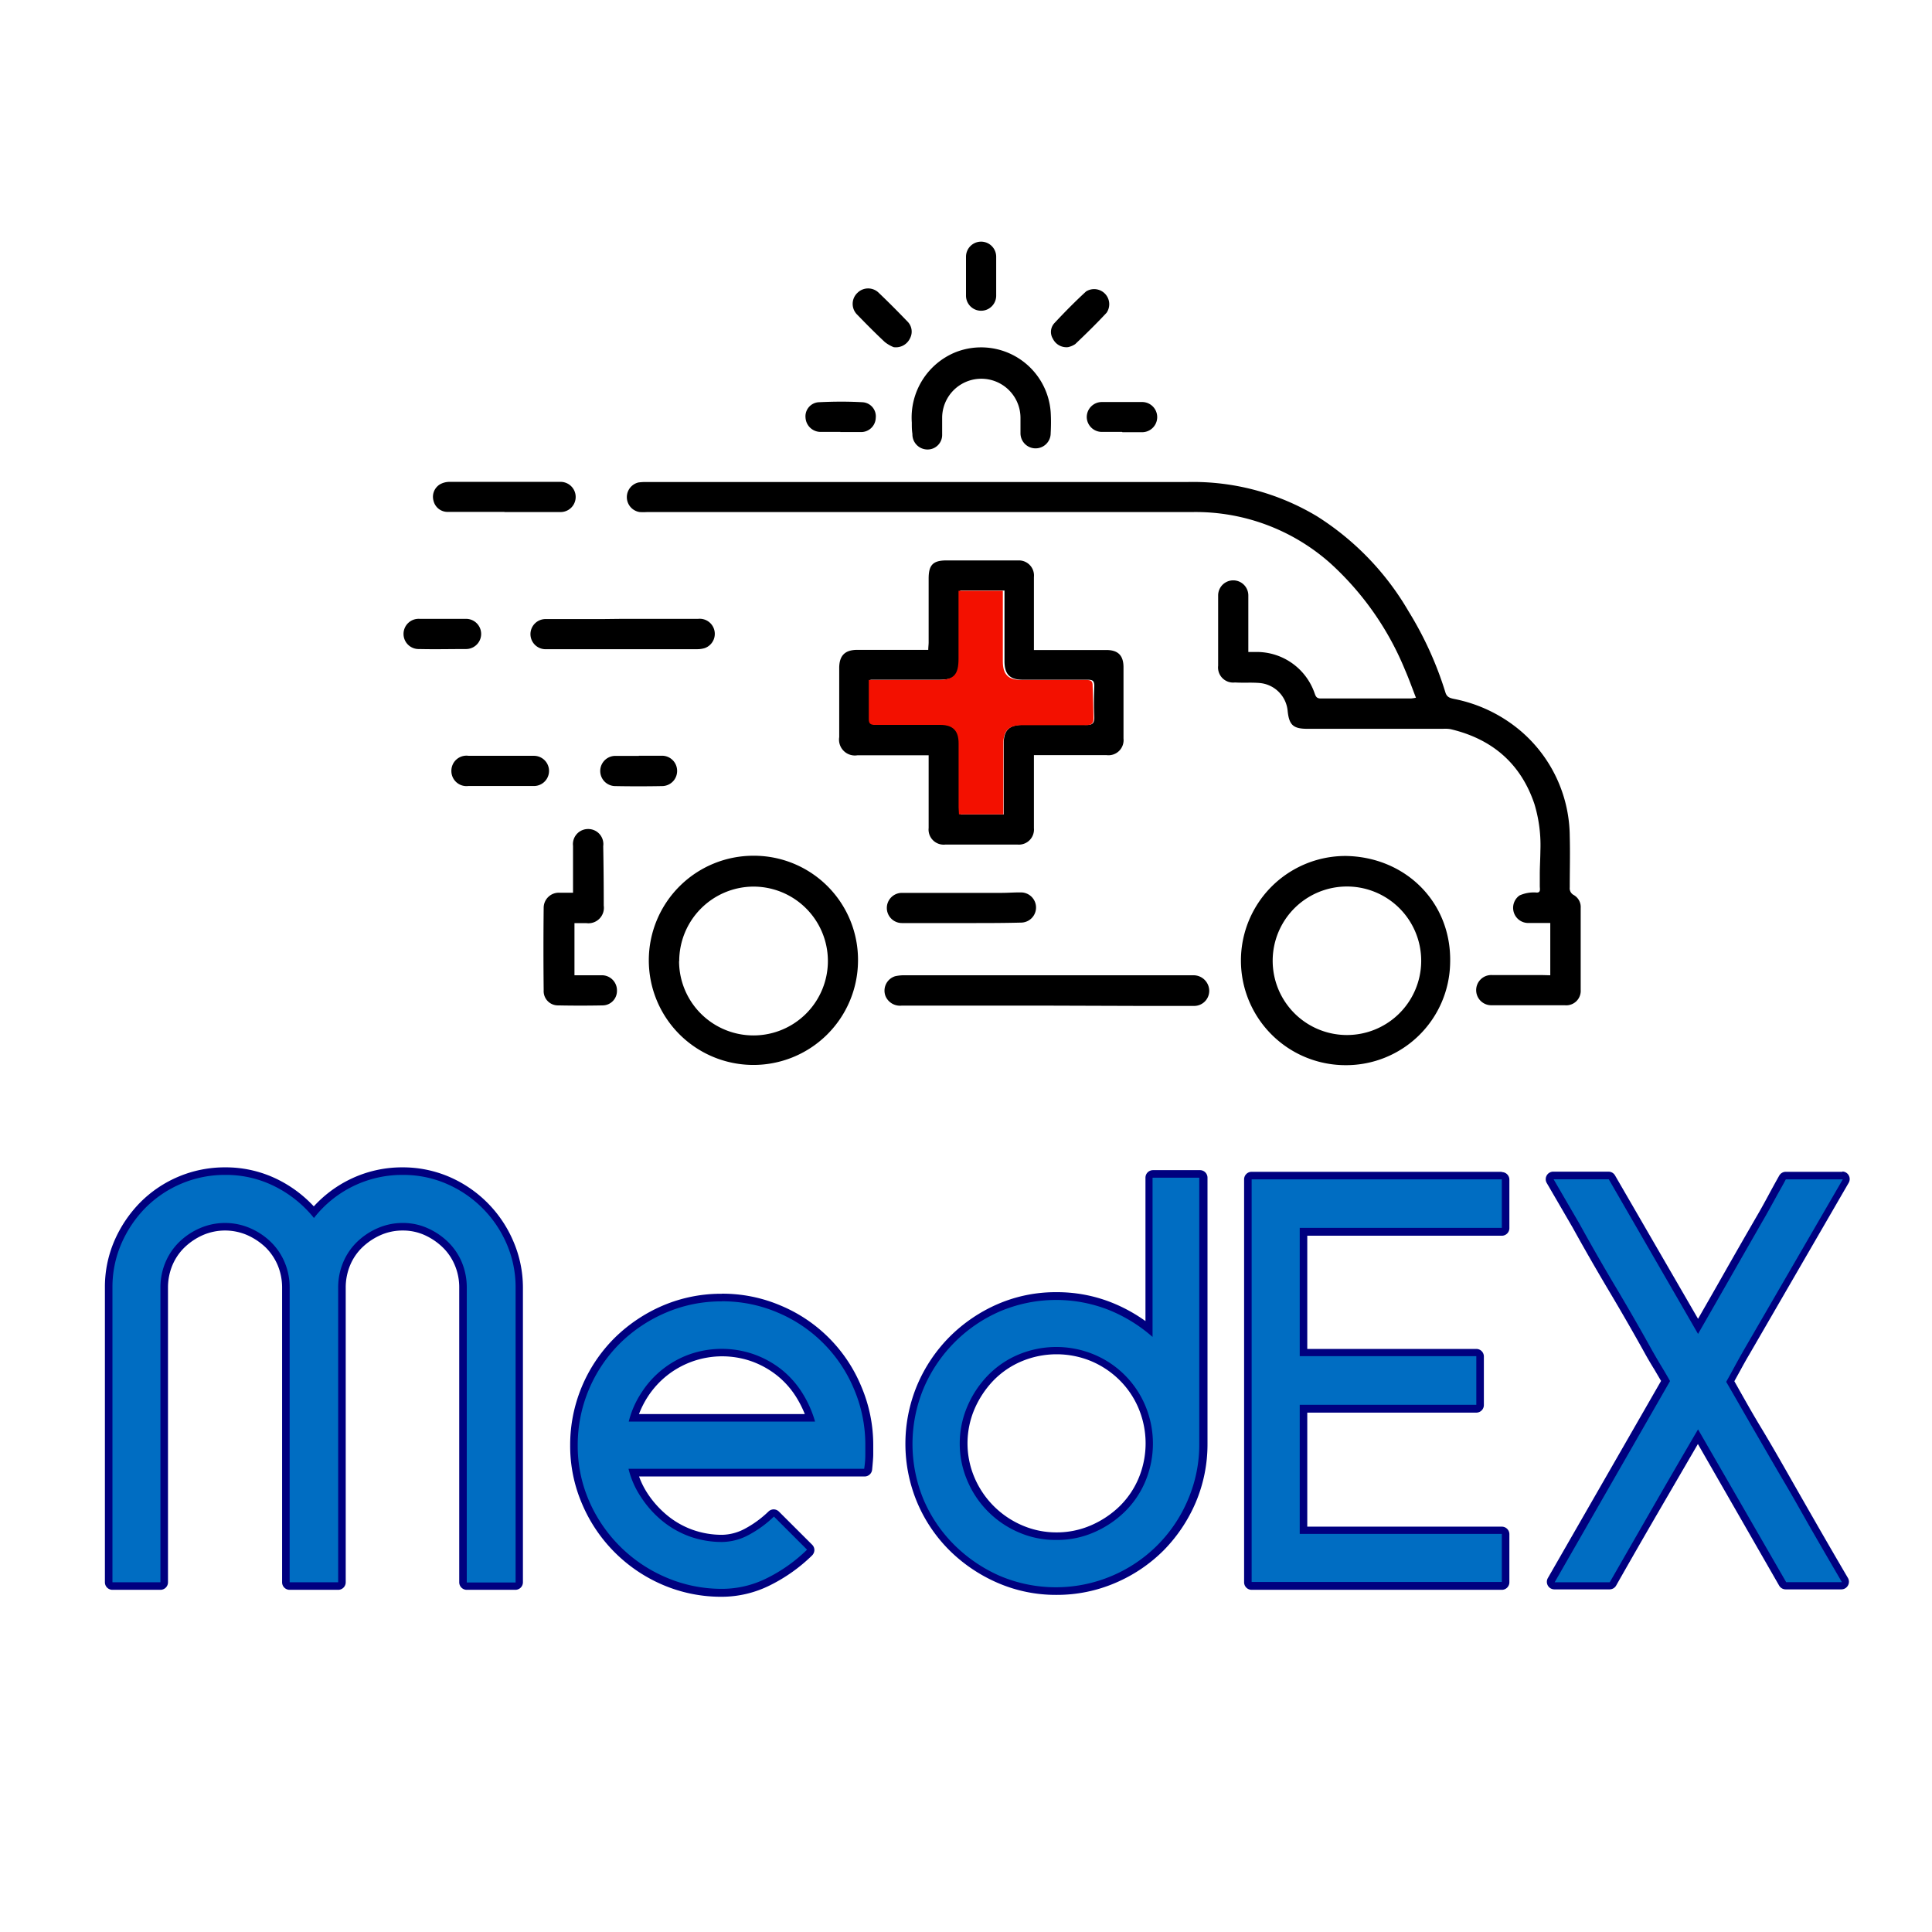 <svg xmlns="http://www.w3.org/2000/svg" viewBox="0 0 256 256"><defs><style>.cls-1{fill:#f31000;}.cls-2{fill:#006dc2;}.cls-3{fill:#00007f;}</style></defs><g id="Vehicle"><path d="M205.42,129.23V122.3c-1,0-2,0-3,0a2,2,0,0,1-1.9-1.7,2,2,0,0,1,.83-1.95,4.59,4.59,0,0,1,2.29-.38c.54,0,.39-.49.39-.86s0-1,0-1.54c0-1,.07-2.09.08-3.13a18.84,18.84,0,0,0-.79-6.2c-1.81-5.38-5.61-8.62-11.1-9.92a4.34,4.34,0,0,0-1-.05h-18c-1.86,0-2.41-.51-2.6-2.37a4.08,4.08,0,0,0-3.74-3.7c-1.07-.09-2.16,0-3.24-.07a2,2,0,0,1-2.23-2.22c0-3.1,0-6.21,0-9.31a2,2,0,1,1,4,0c0,2.16,0,4.33,0,6.49v1c.37,0,.67,0,1,0a8.11,8.11,0,0,1,7.78,5.46c.14.39.24.7.79.7,4,0,8,0,12,0a5.46,5.46,0,0,0,.64-.1c-.5-1.28-.93-2.5-1.45-3.69a39.13,39.13,0,0,0-9.91-14.14A26.83,26.83,0,0,0,158,67.85q-36.12,0-72.25,0a8.81,8.81,0,0,1-1,0,2,2,0,0,1-.16-3.92,6.9,6.9,0,0,1,1-.06h71.74a31.92,31.92,0,0,1,17.18,4.54A36.69,36.69,0,0,1,186.64,81a46.49,46.49,0,0,1,4.89,10.77c.2.63.63.73,1.13.84a19.39,19.39,0,0,1,8.76,4.18A18.51,18.51,0,0,1,208,110.84c.06,2.25,0,4.5,0,6.75a1,1,0,0,0,.52,1,1.83,1.83,0,0,1,.93,1.72c0,3.61,0,7.23,0,10.84a1.92,1.92,0,0,1-2.12,2.05q-4.81,0-9.65,0a2,2,0,0,1-2.08-2,2,2,0,0,1,2.1-2c2.19,0,4.38,0,6.57,0Z"/><path d="M148.87,88.39c0,3.16,0,6.31,0,9.47a2,2,0,0,1-2.24,2.2H137v2.07c0,2.54,0,5.07,0,7.61a2,2,0,0,1-2.17,2.17h-9.57a2,2,0,0,1-2.21-2.2c0-2.88,0-5.75,0-8.63,0-.31,0-.62,0-1h-9.44a2.1,2.1,0,0,1-2.41-2.4V88.52c0-1.65.76-2.41,2.39-2.41,2.79,0,5.58,0,8.37,0H123c0-.38.05-.69.05-1,0-2.81,0-5.63,0-8.44,0-1.75.53-2.38,2.24-2.41,3.28,0,6.55,0,9.82,0a2,2,0,0,1,1.89,2.2c0,2.84,0,5.68,0,8.54v1.13h1.17c2.78,0,5.57,0,8.36,0C148.13,86.11,148.86,86.83,148.87,88.39ZM144,96.06c.77,0,1-.24,1-1-.06-1.39-.06-2.79,0-4.18,0-.67-.23-.81-.84-.81-2.89,0-5.75,0-8.64,0-1.72,0-2.42-.74-2.42-2.46,0-2.78,0-5.57,0-8.36,0-.34,0-.66,0-1h-5.87v9c0,2.16-.63,2.82-2.77,2.82h-9.12c0,1.71,0,3.41,0,5.12,0,.66.2.83.83.83,2.87,0,5.75,0,8.62,0,1.69,0,2.45.76,2.45,2.44V107c0,.29,0,.6.05.92H133V98.51c0-1.74.72-2.46,2.49-2.46C138.31,96.05,141.13,96,144,96.06Z"/><path class="cls-1" d="M144.9,95.09c0,.73-.18,1-1,1-2.82,0-5.64,0-8.46,0-1.77,0-2.49.72-2.49,2.46v9.36h-5.88c0-.32-.05-.63-.05-.92V98.49c0-1.68-.76-2.44-2.45-2.44-2.87,0-5.75,0-8.62,0-.63,0-.84-.17-.83-.83,0-1.71,0-3.41,0-5.12h9.12c2.14,0,2.77-.66,2.77-2.82v-9h5.87c0,.34,0,.66,0,1,0,2.79,0,5.58,0,8.36,0,1.72.7,2.45,2.42,2.46,2.89,0,5.75,0,8.64,0,.61,0,.86.14.84.81C144.84,92.3,144.84,93.7,144.9,95.09Z"/><path d="M178.29,141.14a13.86,13.86,0,1,1,0-27.72c7.89.1,14.11,6.11,13.86,14.23A13.79,13.79,0,0,1,178.29,141.14Zm-.09-23.67a9.84,9.84,0,0,0-.07,19.67,9.84,9.84,0,1,0,.07-19.67Z"/><path d="M113.69,127.39a13.86,13.86,0,1,1-13.81-14A13.79,13.79,0,0,1,113.69,127.39Zm-23.71,0a9.86,9.86,0,1,0,9.77-9.91A9.88,9.88,0,0,0,90,127.34Z"/><path d="M138.67,133.25h-19.2a2.08,2.08,0,0,1-2.13-1.25,2,2,0,0,1,1.29-2.65,5.6,5.6,0,0,1,1.36-.12h38.24a2.08,2.08,0,0,1,2,2.06,2,2,0,0,1-2.07,2c-2.39,0-4.78,0-7.17,0Z"/><path d="M76.12,129.23c1.19,0,2.35,0,3.51,0a2,2,0,0,1,2.12,2.06,1.91,1.91,0,0,1-1.88,1.93q-3,.06-5.89,0a1.89,1.89,0,0,1-1.94-2q-.06-5.46,0-10.93a2,2,0,0,1,2.07-2c.56,0,1.13,0,1.82,0v-1c0-1.73,0-3.47,0-5.2a2,2,0,0,1,2-2.24,2,2,0,0,1,2,2.27Q80,116,80,120a2.05,2.05,0,0,1-2.31,2.32H76.12Z"/><path d="M120.82,56a9.34,9.34,0,0,1,5.8-9.33,9.24,9.24,0,0,1,12.6,7.92c.06.94.05,1.88,0,2.82a2,2,0,1,1-4,0c0-.68,0-1.37,0-2a5.19,5.19,0,1,0-10.38-.07c0,.74,0,1.48,0,2.22a1.93,1.93,0,0,1-2,2,2,2,0,0,1-1.94-2.06C120.81,56.9,120.82,56.42,120.82,56Z"/><path d="M82.51,82c3.32,0,6.65,0,10,0a2,2,0,0,1,2,1.11,2,2,0,0,1-1.14,2.77,3.42,3.42,0,0,1-1,.14H72.84c-.23,0-.46,0-.68,0a2,2,0,0,1-1.87-2.06,2,2,0,0,1,2-1.93c2.5,0,5,0,7.51,0Z"/><path d="M127.36,122.31h-7.85a2,2,0,1,1,0-4l13.22,0c.85,0,1.7-.07,2.55-.06a2,2,0,1,1,0,4C132.65,122.32,130,122.31,127.36,122.31Z"/><path d="M66.84,67.83c-2.5,0-5,0-7.51,0a1.91,1.91,0,0,1-1.88-1.45,1.93,1.93,0,0,1,.86-2.21,2.6,2.6,0,0,1,1.21-.32q7.38,0,14.76,0a2,2,0,1,1,0,4H66.84Z"/><path d="M66.48,100.15c1.42,0,2.84,0,4.27,0a2,2,0,1,1,0,4q-4.36,0-8.71,0a2,2,0,0,1-2.23-2,2,2,0,0,1,2.29-2c1.45,0,2.91,0,4.36,0Z"/><path d="M84.63,100.14c1,0,2,0,3,0a2,2,0,0,1,2.09,1.93,2,2,0,0,1-2,2.09q-3.12.06-6.24,0a2,2,0,1,1,.11-4c1,0,2,0,3.07,0Z"/><path d="M58.66,82c1,0,2.05,0,3.07,0a2,2,0,1,1,.05,4c-2.08,0-4.15.05-6.23,0a2,2,0,0,1-2.08-2,2,2,0,0,1,2.12-2C56.61,82,57.64,82,58.66,82Z"/><path d="M128,36.57c0-.85,0-1.7,0-2.55a2,2,0,1,1,4,0c0,1.73,0,3.46,0,5.19a2,2,0,1,1-4-.07C128,38.27,128,37.42,128,36.57Z"/><path d="M118.41,46a4.67,4.67,0,0,1-1.18-.69c-1.24-1.16-2.44-2.37-3.62-3.59a2,2,0,0,1,0-2.91,2,2,0,0,1,2.84,0c1.29,1.23,2.55,2.5,3.79,3.79a1.88,1.88,0,0,1,.35,2.21A2.07,2.07,0,0,1,118.41,46Z"/><path d="M148.68,57.23c-.88,0-1.77,0-2.65,0A2,2,0,0,1,144,55.27a2,2,0,0,1,2-2c1.79,0,3.59,0,5.38,0a2,2,0,1,1-.09,4c-.85,0-1.71,0-2.56,0Z"/><path d="M111.38,57.23c-.88,0-1.76,0-2.64,0a2,2,0,0,1-2-1.85,1.87,1.87,0,0,1,1.7-2.08c2-.1,3.93-.11,5.88,0a1.87,1.87,0,0,1,1.72,2.08,1.94,1.94,0,0,1-2,1.87c-.91,0-1.82,0-2.73,0Z"/><path d="M141.52,46a2,2,0,0,1-2-1.1,1.72,1.72,0,0,1,.18-2.07c1.35-1.45,2.75-2.87,4.21-4.21a2,2,0,0,1,2.72,2.82c-1.33,1.43-2.73,2.8-4.15,4.15A2.78,2.78,0,0,1,141.52,46Z"/></g><g id="Text"><path class="cls-2" d="M61.85,210.16a.51.51,0,0,1-.5-.5V170.6a7.88,7.88,0,0,0-.62-3.13A7.35,7.35,0,0,0,59,164.93a9.17,9.17,0,0,0-2.57-1.74,7.42,7.42,0,0,0-3.08-.64,7.77,7.77,0,0,0-3.13.65,8.77,8.77,0,0,0-2.59,1.73,7.51,7.51,0,0,0-1.72,2.54,8.06,8.06,0,0,0-.62,3.13v39.06a.5.5,0,0,1-.5.5H38.38a.5.5,0,0,1-.5-.5V170.6a8.09,8.09,0,0,0-.62-3.13,7.51,7.51,0,0,0-1.72-2.54A8.77,8.77,0,0,0,33,163.2a7.86,7.86,0,0,0-6.26,0,8.64,8.64,0,0,0-2.59,1.73,7.51,7.51,0,0,0-1.72,2.54,8.06,8.06,0,0,0-.62,3.13v39.06a.5.5,0,0,1-.5.5H14.9a.5.5,0,0,1-.5-.5V170.6a15,15,0,0,1,1.21-6,15.92,15.92,0,0,1,3.29-4.91,15.08,15.08,0,0,1,4.91-3.33,15.33,15.33,0,0,1,6-1.21,15,15,0,0,1,6.84,1.59,16.22,16.22,0,0,1,4.93,3.83,15.34,15.34,0,0,1,11.78-5.42,15.11,15.11,0,0,1,6,1.21,15.69,15.69,0,0,1,8.23,8.24,15,15,0,0,1,1.21,6v39.06a.5.5,0,0,1-.5.5Z"/><path class="cls-3" d="M53.37,155.68a14.43,14.43,0,0,1,5.78,1.17,15.22,15.22,0,0,1,8,8,14.43,14.43,0,0,1,1.17,5.78v39.06H61.85V170.6a8.71,8.71,0,0,0-.65-3.33,8.17,8.17,0,0,0-1.83-2.7,9.25,9.25,0,0,0-2.71-1.83,7.92,7.92,0,0,0-3.29-.69,8.21,8.21,0,0,0-3.33.69,9.13,9.13,0,0,0-2.74,1.83,8.17,8.17,0,0,0-1.83,2.7,8.53,8.53,0,0,0-.66,3.33v39.06H38.38V170.6a8.53,8.53,0,0,0-.66-3.33,8.17,8.17,0,0,0-1.83-2.7,9.13,9.13,0,0,0-2.74-1.83,8.38,8.38,0,0,0-6.66,0,9.13,9.13,0,0,0-2.74,1.83,8.17,8.17,0,0,0-1.83,2.7,8.53,8.53,0,0,0-.66,3.33v39.06H14.9V170.6a14.43,14.43,0,0,1,1.17-5.78,15.59,15.59,0,0,1,3.18-4.75,14.83,14.83,0,0,1,10.57-4.39,14.37,14.37,0,0,1,6.62,1.54,15.58,15.58,0,0,1,5.16,4.17,14.82,14.82,0,0,1,11.77-5.71m0-1a15.7,15.7,0,0,0-7.1,1.64,16,16,0,0,0-4.69,3.53,16.6,16.6,0,0,0-4.69-3.52,15.49,15.49,0,0,0-7.07-1.65,15.78,15.78,0,0,0-11.28,4.69,16.71,16.71,0,0,0-3.39,5.06,15.43,15.43,0,0,0-1.25,6.17v39.06a1,1,0,0,0,1,1h6.36a1,1,0,0,0,1-1V170.6a7.67,7.67,0,0,1,.58-2.94,7.16,7.16,0,0,1,1.61-2.37,8.42,8.42,0,0,1,2.45-1.64,7.41,7.41,0,0,1,5.84,0,8.6,8.6,0,0,1,2.46,1.64,7.4,7.4,0,0,1,1.6,2.37,7.67,7.67,0,0,1,.58,2.94v39.06a1,1,0,0,0,1,1h6.43a1,1,0,0,0,1-1V170.6a7.67,7.67,0,0,1,.58-2.94A7.06,7.06,0,0,1,48,165.29a8.42,8.42,0,0,1,2.45-1.64,7.2,7.2,0,0,1,2.92-.6,7,7,0,0,1,2.88.6,8.47,8.47,0,0,1,2.42,1.64,7.09,7.09,0,0,1,1.6,2.37,7.49,7.49,0,0,1,.58,2.94v39.06a1,1,0,0,0,1,1h6.44a1,1,0,0,0,1-1V170.6A15.47,15.47,0,0,0,68,164.43a16.18,16.18,0,0,0-8.49-8.5,15.55,15.55,0,0,0-6.18-1.25Z"/><path class="cls-2" d="M95.64,211A19,19,0,0,1,88,209.49a19.62,19.62,0,0,1-6.22-4.2,20,20,0,0,1-4.2-6.18,18.77,18.77,0,0,1-1.55-7.59,19.49,19.49,0,0,1,5.75-13.89A20.2,20.2,0,0,1,88,173.47a19.62,19.62,0,0,1,15.24,0,19.33,19.33,0,0,1,10.36,10.39,19.45,19.45,0,0,1,1.54,7.66v1.1c0,.4,0,1.07-.15,2a.5.5,0,0,1-.5.45H83.93a11.88,11.88,0,0,0,1.45,3.1,13.51,13.51,0,0,0,2.68,3,11.85,11.85,0,0,0,7.58,2.67,7,7,0,0,0,3.28-.86,14.09,14.09,0,0,0,3.25-2.37.52.52,0,0,1,.35-.14.49.49,0,0,1,.35.15l4.39,4.39a.51.51,0,0,1,.15.36.48.48,0,0,1-.16.35,21.44,21.44,0,0,1-5.43,3.86A13.83,13.83,0,0,1,95.64,211Zm11.68-23.16a13.94,13.94,0,0,0-1.46-3.07,11.77,11.77,0,0,0-2.63-2.94,12.46,12.46,0,0,0-3.48-1.94,12.24,12.24,0,0,0-14.37,4.89,12.39,12.39,0,0,0-1.44,3.06Z"/><path class="cls-3" d="M95.64,172.43a18.55,18.55,0,0,1,7.43,1.5,18.86,18.86,0,0,1,10.09,10.13,18.8,18.8,0,0,1,1.5,7.46v1.1c0,.39,0,1-.15,2H83.28A11.75,11.75,0,0,0,85,198.47a13.75,13.75,0,0,0,2.77,3.07,12.43,12.43,0,0,0,3.62,2.05,12.62,12.62,0,0,0,4.28.73,7.54,7.54,0,0,0,3.51-.92,14.8,14.8,0,0,0,3.37-2.45l4.39,4.39a20.83,20.83,0,0,1-5.31,3.77,13.29,13.29,0,0,1-6,1.42A18.66,18.66,0,0,1,88.22,209a19.37,19.37,0,0,1-10.17-10.13,18.29,18.29,0,0,1-1.5-7.39A19,19,0,0,1,82.15,178a19.53,19.53,0,0,1,6.07-4.06,18.5,18.5,0,0,1,7.42-1.5M83.28,188.37H108a14.72,14.72,0,0,0-1.72-3.84,12.4,12.4,0,0,0-2.74-3.07,12.9,12.9,0,0,0-3.62-2,12.91,12.91,0,0,0-8.56,0A12.6,12.6,0,0,0,85,184.53a12.41,12.41,0,0,0-1.69,3.84m12.36-16.94A19.66,19.66,0,0,0,87.82,173a20.72,20.72,0,0,0-6.37,4.27,20,20,0,0,0-5.9,14.24,19.38,19.38,0,0,0,1.59,7.79A20.23,20.23,0,0,0,87.82,210a19.62,19.62,0,0,0,7.82,1.58,14.32,14.32,0,0,0,6.41-1.53,21.86,21.86,0,0,0,5.55-3.94,1.05,1.05,0,0,0,.31-.71,1,1,0,0,0-.3-.72l-4.39-4.38a1,1,0,0,0-.7-.3,1,1,0,0,0-.69.28,14,14,0,0,1-3.14,2.29,6.59,6.59,0,0,1-3,.8,11.59,11.59,0,0,1-3.93-.67,11.28,11.28,0,0,1-3.33-1.89,13,13,0,0,1-2.58-2.85,10.74,10.74,0,0,1-1.17-2.32h29.88a1,1,0,0,0,1-.9c.1-1,.15-1.65.15-2.07v-1.1a19.8,19.8,0,0,0-1.58-7.85A19.8,19.8,0,0,0,103.46,173a19.59,19.59,0,0,0-7.82-1.58Zm-11,15.94a12.32,12.32,0,0,1,1.16-2.29,11.81,11.81,0,0,1,2.57-2.83,11.78,11.78,0,0,1,11.21-1.86,11.85,11.85,0,0,1,3.34,1.86,11.35,11.35,0,0,1,2.52,2.82,14.21,14.21,0,0,1,1.17,2.3Z"/><path class="cls-2" d="M139.89,210.81a18.76,18.76,0,0,1-7.59-1.54,20,20,0,0,1-6.18-4.16,19.27,19.27,0,0,1-4.2-6.19,19.51,19.51,0,0,1,0-15.24,19.8,19.8,0,0,1,10.38-10.43,18.93,18.93,0,0,1,7.59-1.54,19.13,19.13,0,0,1,7.17,1.35,20.92,20.92,0,0,1,5.13,3v-20a.5.5,0,0,1,.5-.5h6.22a.5.5,0,0,1,.5.5V191.3a19.15,19.15,0,0,1-1.54,7.62,19.8,19.8,0,0,1-4.17,6.19,19.38,19.38,0,0,1-6.19,4.16A19,19,0,0,1,139.89,210.81Zm0-31.81a12.21,12.21,0,0,0-4.78.95,11.78,11.78,0,0,0-3.89,2.63,13.17,13.17,0,0,0-2.65,3.95,12.1,12.1,0,0,0,0,9.54,12.54,12.54,0,0,0,2.64,3.91,12.89,12.89,0,0,0,3.91,2.64,12.1,12.1,0,0,0,9.54,0,13.17,13.17,0,0,0,4-2.65,11.78,11.78,0,0,0,2.63-3.89,12.39,12.39,0,0,0-2.63-13.5,12.48,12.48,0,0,0-3.94-2.63A12.21,12.21,0,0,0,139.89,179Z"/><path class="cls-3" d="M158.91,156.05V191.3a18.5,18.5,0,0,1-1.5,7.42,18.92,18.92,0,0,1-10.1,10.1,19,19,0,0,1-14.81,0,19.88,19.88,0,0,1-6-4.06,18.94,18.94,0,0,1-4.1-6,19.22,19.22,0,0,1,0-14.84,19.37,19.37,0,0,1,10.13-10.17,19.06,19.06,0,0,1,14.38-.18,20.24,20.24,0,0,1,5.81,3.58V156.05h6.22m-19,48a12.12,12.12,0,0,0,5-1,13.46,13.46,0,0,0,4.1-2.74,12.28,12.28,0,0,0,2.74-4.06,13,13,0,0,0,0-9.94,12.64,12.64,0,0,0-6.84-6.84,13,13,0,0,0-9.94,0,12.28,12.28,0,0,0-4.06,2.74,13.46,13.46,0,0,0-2.74,4.1,12.51,12.51,0,0,0,0,9.94,12.85,12.85,0,0,0,6.8,6.8,12.16,12.16,0,0,0,5,1m19-49h-6.22a1,1,0,0,0-1,1v19a21,21,0,0,0-4.44-2.44,19.55,19.55,0,0,0-7.36-1.39,19.29,19.29,0,0,0-7.78,1.58,20.63,20.63,0,0,0-6.35,4.31,20.33,20.33,0,0,0-4.3,6.38,20.14,20.14,0,0,0,0,15.64,19.83,19.83,0,0,0,4.31,6.35,20.79,20.79,0,0,0,6.34,4.26,19.33,19.33,0,0,0,7.78,1.59,19.59,19.59,0,0,0,7.82-1.59,20.22,20.22,0,0,0,6.35-4.27,20.52,20.52,0,0,0,4.27-6.34,19.76,19.76,0,0,0,1.58-7.82V156.05a1,1,0,0,0-1-1Zm-19,48a11.36,11.36,0,0,1-4.57-.94,12,12,0,0,1-6.29-6.29,11.58,11.58,0,0,1,0-9.14,12.78,12.78,0,0,1,2.54-3.8,11.37,11.37,0,0,1,3.74-2.52,12,12,0,0,1,9.17,0,11.9,11.9,0,0,1,3.77,2.53,11.52,11.52,0,0,1,2.53,3.78,12,12,0,0,1,0,9.16,11.37,11.37,0,0,1-2.52,3.74,12.65,12.65,0,0,1-3.8,2.54,11.36,11.36,0,0,1-4.57.94Z"/><path class="cls-2" d="M165.85,210.16a.51.51,0,0,1-.5-.5V156.27a.5.5,0,0,1,.5-.5H199a.5.5,0,0,1,.5.5v6.43a.5.5,0,0,1-.5.5H172.72v16h22.9a.5.5,0,0,1,.5.5v6.44a.5.5,0,0,1-.5.5h-22.9v16.11H199a.51.51,0,0,1,.5.5v6.37a.51.51,0,0,1-.5.5Z"/><path class="cls-3" d="M199,156.27v6.43H172.22v17h23.4v6.44h-23.4v17.11H199v6.37H165.85V156.27H199m0-1H165.85a1,1,0,0,0-1,1v53.39a1,1,0,0,0,1,1H199a1,1,0,0,0,1-1v-6.37a1,1,0,0,0-1-1H173.22V187.18h22.4a1,1,0,0,0,1-1v-6.44a1,1,0,0,0-1-1h-22.4v-15H199a1,1,0,0,0,1-1v-6.43a1,1,0,0,0-1-1Z"/><path class="cls-2" d="M236.65,210.16a.49.49,0,0,1-.43-.25L225,190.4l-5.49,9.45q-3,5.16-5.78,10.05a.49.49,0,0,1-.43.26H206a.52.52,0,0,1-.44-.25.5.5,0,0,1,0-.5L220.71,183c-.34-.6-.68-1.18-1-1.76s-.78-1.33-1.17-2c-1.57-2.83-3.19-5.65-4.83-8.4s-3.28-5.62-4.83-8.43l-3.43-5.91a.5.5,0,0,1,0-.5.48.48,0,0,1,.43-.25h7.31a.5.5,0,0,1,.44.25L225,175.75c1.32-2.3,2.67-4.64,4-7q2.26-4,4.46-7.79c.39-.68.84-1.49,1.35-2.44s1-1.77,1.35-2.46a.5.5,0,0,1,.44-.25h7.53a.5.5,0,0,1,.44.25.55.55,0,0,1,0,.5l-13.17,22.74c-.43.77-.81,1.46-1.12,2l-1,1.81c1.12,2,2.32,4,3.58,6.22s2.64,4.56,4,6.88,2.61,4.59,3.91,6.83,2.52,4.37,3.69,6.36a.51.51,0,0,1-.43.76Z"/><path class="cls-3" d="M244.18,156.27,231,179c-.44.78-.82,1.46-1.14,2.05s-.69,1.27-1.13,2.05c1.17,2,2.41,4.2,3.73,6.47s2.63,4.56,4,6.88,2.62,4.59,3.91,6.83,2.53,4.37,3.7,6.37h-7.39L225,189.4q-2.93,5-5.92,10.2t-5.78,10.06H206L221.29,183c-.39-.69-.78-1.36-1.17-2s-.78-1.32-1.17-2q-2.34-4.23-4.83-8.41t-4.82-8.41l-3.44-5.92h7.31L225,176.75q2.19-3.81,4.46-7.79t4.46-7.79c.39-.69.84-1.5,1.36-2.45s1-1.77,1.35-2.45h7.53m0-1h-7.53a1,1,0,0,0-.87.5c-.4.71-.86,1.54-1.36,2.47s-.95,1.75-1.34,2.43q-2.21,3.81-4.47,7.79c-1.21,2.14-2.41,4.23-3.59,6.29l-11-19a1,1,0,0,0-.87-.5h-7.31a1,1,0,0,0-.87.5,1,1,0,0,0,0,1l3.44,5.92c1.54,2.79,3.17,5.63,4.83,8.42s3.26,5.57,4.82,8.39c.39.7.79,1.37,1.18,2l.88,1.5-15,26.12a1,1,0,0,0,0,1,1,1,0,0,0,.87.5h7.31a1,1,0,0,0,.87-.51c1.87-3.3,3.81-6.68,5.77-10.05l5.06-8.7,10.76,18.75a1,1,0,0,0,.87.51H244a1,1,0,0,0,.86-.51,1,1,0,0,0,0-1q-1.76-3-3.69-6.35c-1.29-2.25-2.59-4.52-3.91-6.84s-2.67-4.68-4-6.88-2.36-4.08-3.45-6l.86-1.56c.32-.59.69-1.26,1.13-2l13.16-22.73a1,1,0,0,0,0-1,1,1,0,0,0-.87-.5Z"/></g></svg>